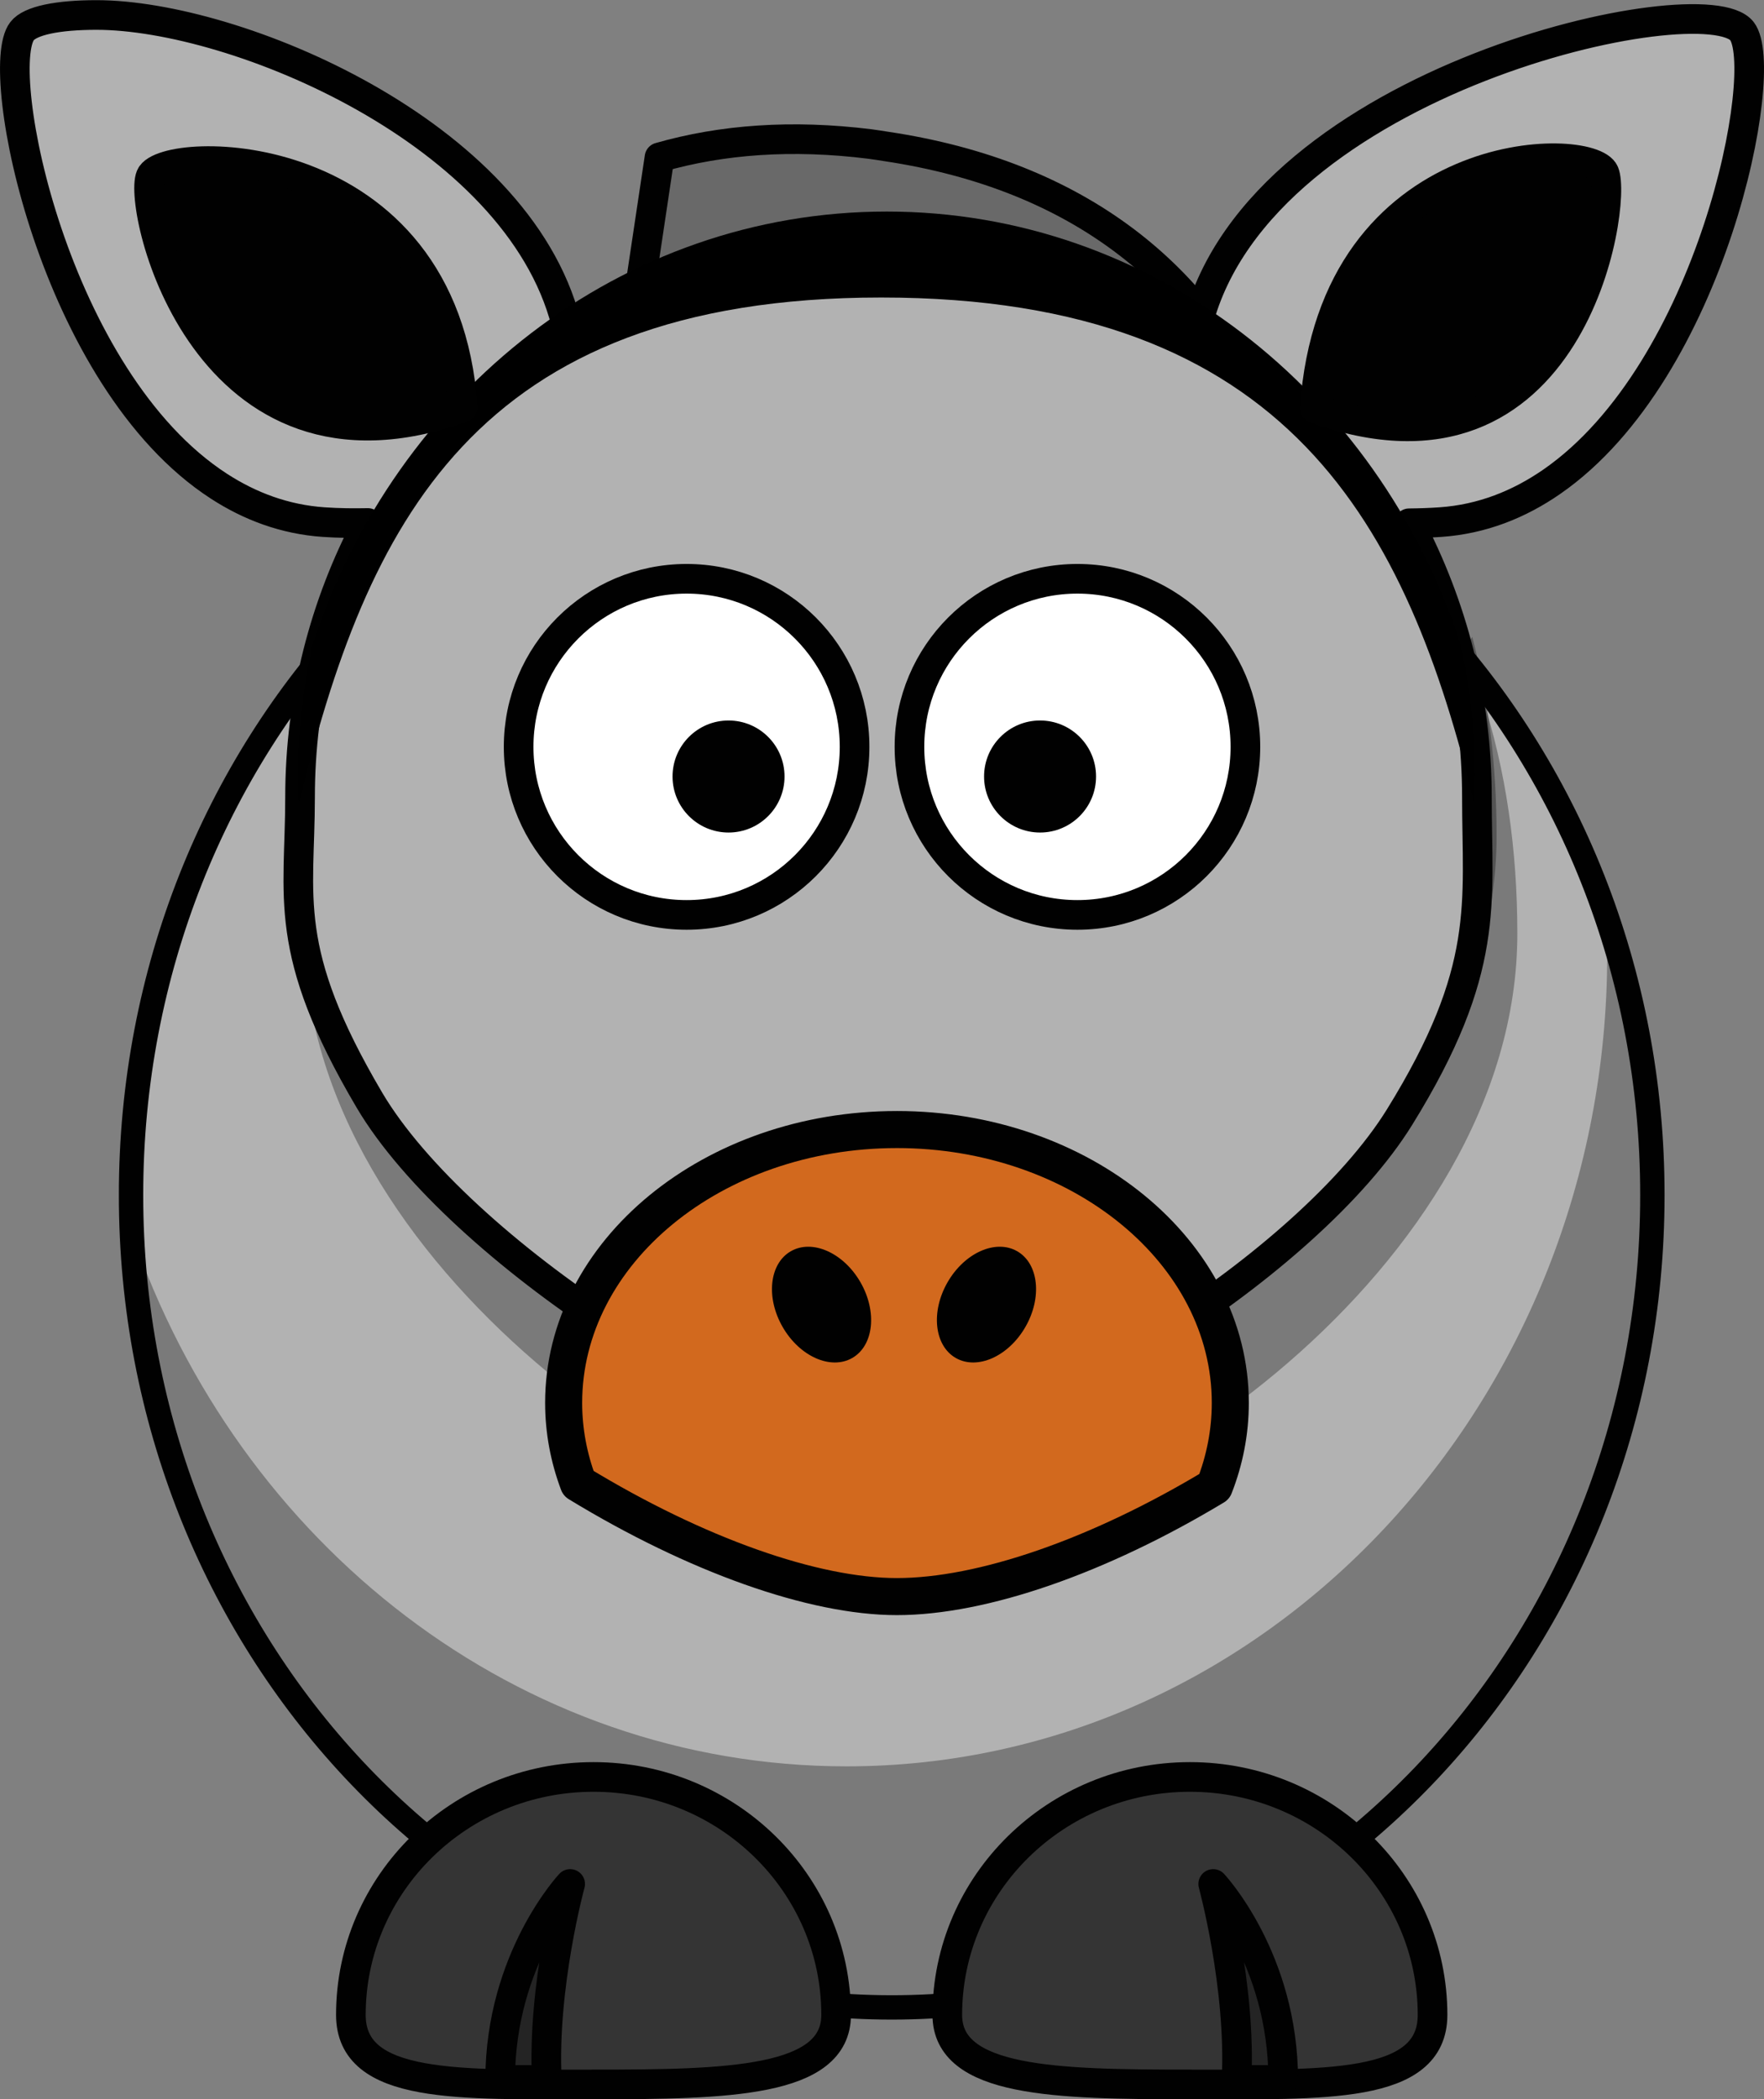<?xml version="1.0" encoding="UTF-8"?>
<svg viewBox="0 0 238 283.17" xmlns="http://www.w3.org/2000/svg">
 <rect x="0" y="0" width="238" height="283.17" fill="#808080" stroke="none"/>
 <path d="m222.94 161.2c0.017 60.508-45.938 109.57-102.63 109.57-56.694 0-102.65-49.062-102.63-109.57-0.017-60.508 45.938-109.57 102.63-109.57 56.694 0 102.65 49.062 102.63 109.57z" fill="#b2b2b2" stroke="#010101" stroke-linecap="round" stroke-linejoin="round" stroke-width="3.287"/>
 <path d="m216.73 123.63c0.071 1.682 0.117 3.393 0.117 5.094 0 60.464-45.975 109.53-102.63 109.53-44.283 0-82.07-30-96.449-71.969 2.486 58.111 47.48 104.47 102.54 104.47 56.651 0 102.63-49.067 102.63-109.53 0-13.202-2.191-25.87-6.207-37.594z" fill="#010101" fill-opacity=".314"/>
 <g stroke="#010101" stroke-linejoin="round" stroke-width="4">
  <path d="m112.81 271.78c0 9.091-14.665 9.381-32.734 9.381-18.07 0-32.736 0.693-32.736-9.381 0-17.716 14.666-32.095 32.736-32.095 18.069 0 32.734 14.379 32.734 32.095z" fill="#343434" stroke-linecap="round"/>
  <path d="m67.483 280.56c0-16.368 9.442-26.44 9.442-26.44s-3.777 13.85-3.147 26.44h-6.295z" fill="#010101" fill-opacity=".314"/>
  <path d="m127.81 271.78c0 9.091 14.666 9.381 32.735 9.381s32.735 0.693 32.735-9.381c0-17.716-14.666-32.095-32.735-32.095s-32.735 14.379-32.735 32.095z" fill="#343434" stroke-linecap="round"/>
  <path d="m173.13 280.56c0-16.368-9.443-26.44-9.443-26.44s3.777 13.85 3.147 26.44h6.296z" fill="#010101" fill-opacity=".314"/>
 </g>
 <path d="m112.94 49.097c0.729 0.092 1.46 0.22 2.203 0.33 19.911 2.985 34.102 11.633 43.385 23.958l12.053-16.931c-0.082-0.002-0.163-0.014-0.247-0.015-8.23-19.026-24.54-32.751-50.741-36.681-0.742-0.112-1.476-0.239-2.204-0.331-10.559-1.321-20.015-0.606-28.408 1.799l-4.448 29.667c8.391-2.404 17.849-3.119 28.407-1.796z" fill="#696969" stroke="#010101" stroke-linecap="round" stroke-linejoin="round" stroke-width="4"/>
 <g fill="#010101" fill-opacity=".314">
  <path d="m204.72 125.92c0 45.175-55.121 81.838-81.838 81.838-25.719 0-81.838-36.663-81.838-81.838 0-45.174 24.625-81.838 81.838-81.838 57.223 0 81.838 36.665 81.838 81.838z"/>
  <path d="m198.64 85.911l-1.875 2.656c0.248 3.076 0.344 6.203 0.344 9.375 0 45.175-55.127 81.844-81.844 81.844-20.707 0-61.098-23.756-76.063-56.594 7.615 40.246 57.172 71.375 80.875 71.375 26.717 0 81.844-36.669 81.844-81.844 0-9.391-1.076-18.41-3.281-26.812z"/>
 </g>
 <path d="m235.03 4.202c-5.021-6.518-64.881 6.359-73.391 39.346-0.078 0.154-0.215 0.618-0.369 1.315-0.047 0.214-0.096 0.447-0.146 0.705-1.925-1.174-3.908-2.261-5.935-3.272-9.979-3.714-21.665-5.762-35.173-5.762-0.895 0-1.779-0.018-2.656 0-12.873 0.261-24.037 2.432-33.6 6.159-2.307 1.185-4.552 2.471-6.723 3.866-0.045-0.282-0.091-0.543-0.136-0.794-0.216-1.183-0.433-2.007-0.537-2.216-6.647-25.772-44.629-41.52-63.329-41.526-5.237-1e-3 -8.962 0.753-10.06 2.179-4.002 5.193 4.251 46.94 26.575 61.389 4.198 2.717 8.894 4.473 14.101 4.833 2.119 0.146 4.11 0.156 5.98 0.119-5.838 11.05-9.148 23.634-9.148 36.993 0 13.517-2.585 20.609 9.349 40.84s51.79 45.975 70.186 45.975c18.565 0 56.478-23.745 68.815-43.672s10.433-28.833 10.433-43.143c0-13.346-3.322-25.91-9.148-36.953 1.345-0.012 2.771-0.057 4.237-0.158 5.595-0.388 10.6-2.384 15.031-5.457 21.621-14.989 29.589-55.646 25.644-60.766z" fill="#b2b2b2" stroke="#010101" stroke-linecap="round" stroke-linejoin="round" stroke-width="4"/>
 <path d="m119.63 28.536c-35.869 0-66.33 24.378-77.402 58.299-1.3 5.692-1.994 11.615-1.994 17.701 0 1.284 0.04 2.575 0.101 3.87 9.091-37.305 23.394-68.276 78.566-68.276s70.913 30.952 80.016 68.239c0.059-1.282 0.1-2.561 0.1-3.833 0-6.169-0.718-12.168-2.057-17.93-11.135-33.802-41.542-58.07-77.33-58.07z"/>
 <path d="m121 152.36c-24.824 0-44.953 16.517-44.953 36.868 0 3.774 0.704 7.427 1.992 10.858 15.886 9.677 31.738 15.271 42.961 15.271 11.495 0 27.19-5.413 42.845-14.841 1.391-3.553 2.148-7.357 2.148-11.287 0-20.354-20.17-36.87-44.993-36.87z" fill="#d2691e" stroke="#010101" stroke-linecap="round" stroke-linejoin="round" stroke-width="4.999"/>
 <g fill="#010101">
  <path d="m105.6 179c2.293 3.974 6.5 5.839 9.396 4.167 2.897-1.673 3.385-6.249 1.091-10.222-2.292-3.973-6.5-5.838-9.396-4.166s-3.385 6.249-1.091 10.221z"/>
  <path d="m138.34 179c-2.292 3.974-6.5 5.839-9.396 4.167-2.896-1.673-3.385-6.249-1.091-10.222 2.293-3.973 6.5-5.838 9.396-4.166 2.898 1.672 3.385 6.249 1.091 10.221z"/>
 </g>
 <path d="m168.03 100.74c0.003 12.519-10.144 22.669-22.663 22.669s-22.666-10.15-22.662-22.669c-0.004-12.52 10.144-22.67 22.662-22.67 12.519 0 22.666 10.15 22.663 22.67z" fill="#fff" stroke="#010101" stroke-linecap="round" stroke-linejoin="round" stroke-width="4"/>
 <path d="m147.88 104.74c0.002 4.174-3.381 7.557-7.555 7.557-4.172 0-7.555-3.383-7.554-7.557-0.001-4.173 3.382-7.556 7.554-7.556 4.174 0 7.557 3.383 7.555 7.556z" fill="#010101"/>
 <path d="m115.3 100.74c0.004 12.519-10.144 22.669-22.662 22.669-12.52 0-22.667-10.15-22.663-22.669-0.004-12.52 10.144-22.67 22.663-22.67 12.518 0 22.666 10.15 22.662 22.67z" fill="#fff" stroke="#010101" stroke-linecap="round" stroke-linejoin="round" stroke-width="4"/>
 <path d="m105.85 104.74c0 4.174-3.382 7.557-7.555 7.557-4.174 0-7.556-3.383-7.555-7.557-0.001-4.173 3.381-7.556 7.555-7.556 4.173 0 7.555 3.383 7.555 7.556z" fill="#010101"/>
 <g fill="#010101" stroke="#010101" stroke-linejoin="round" stroke-width="4">
  <path d="m62.431 54.958c-2.512-36.234-40.308-35.484-42.102-31.179s7.303 43.735 42.102 31.179z"/>
  <path d="m177.39 55.08c2.511-36.234 37.268-36.092 39.061-31.787 1.794 4.305-4.262 44.343-39.061 31.787z"/>
 </g>
</svg>
